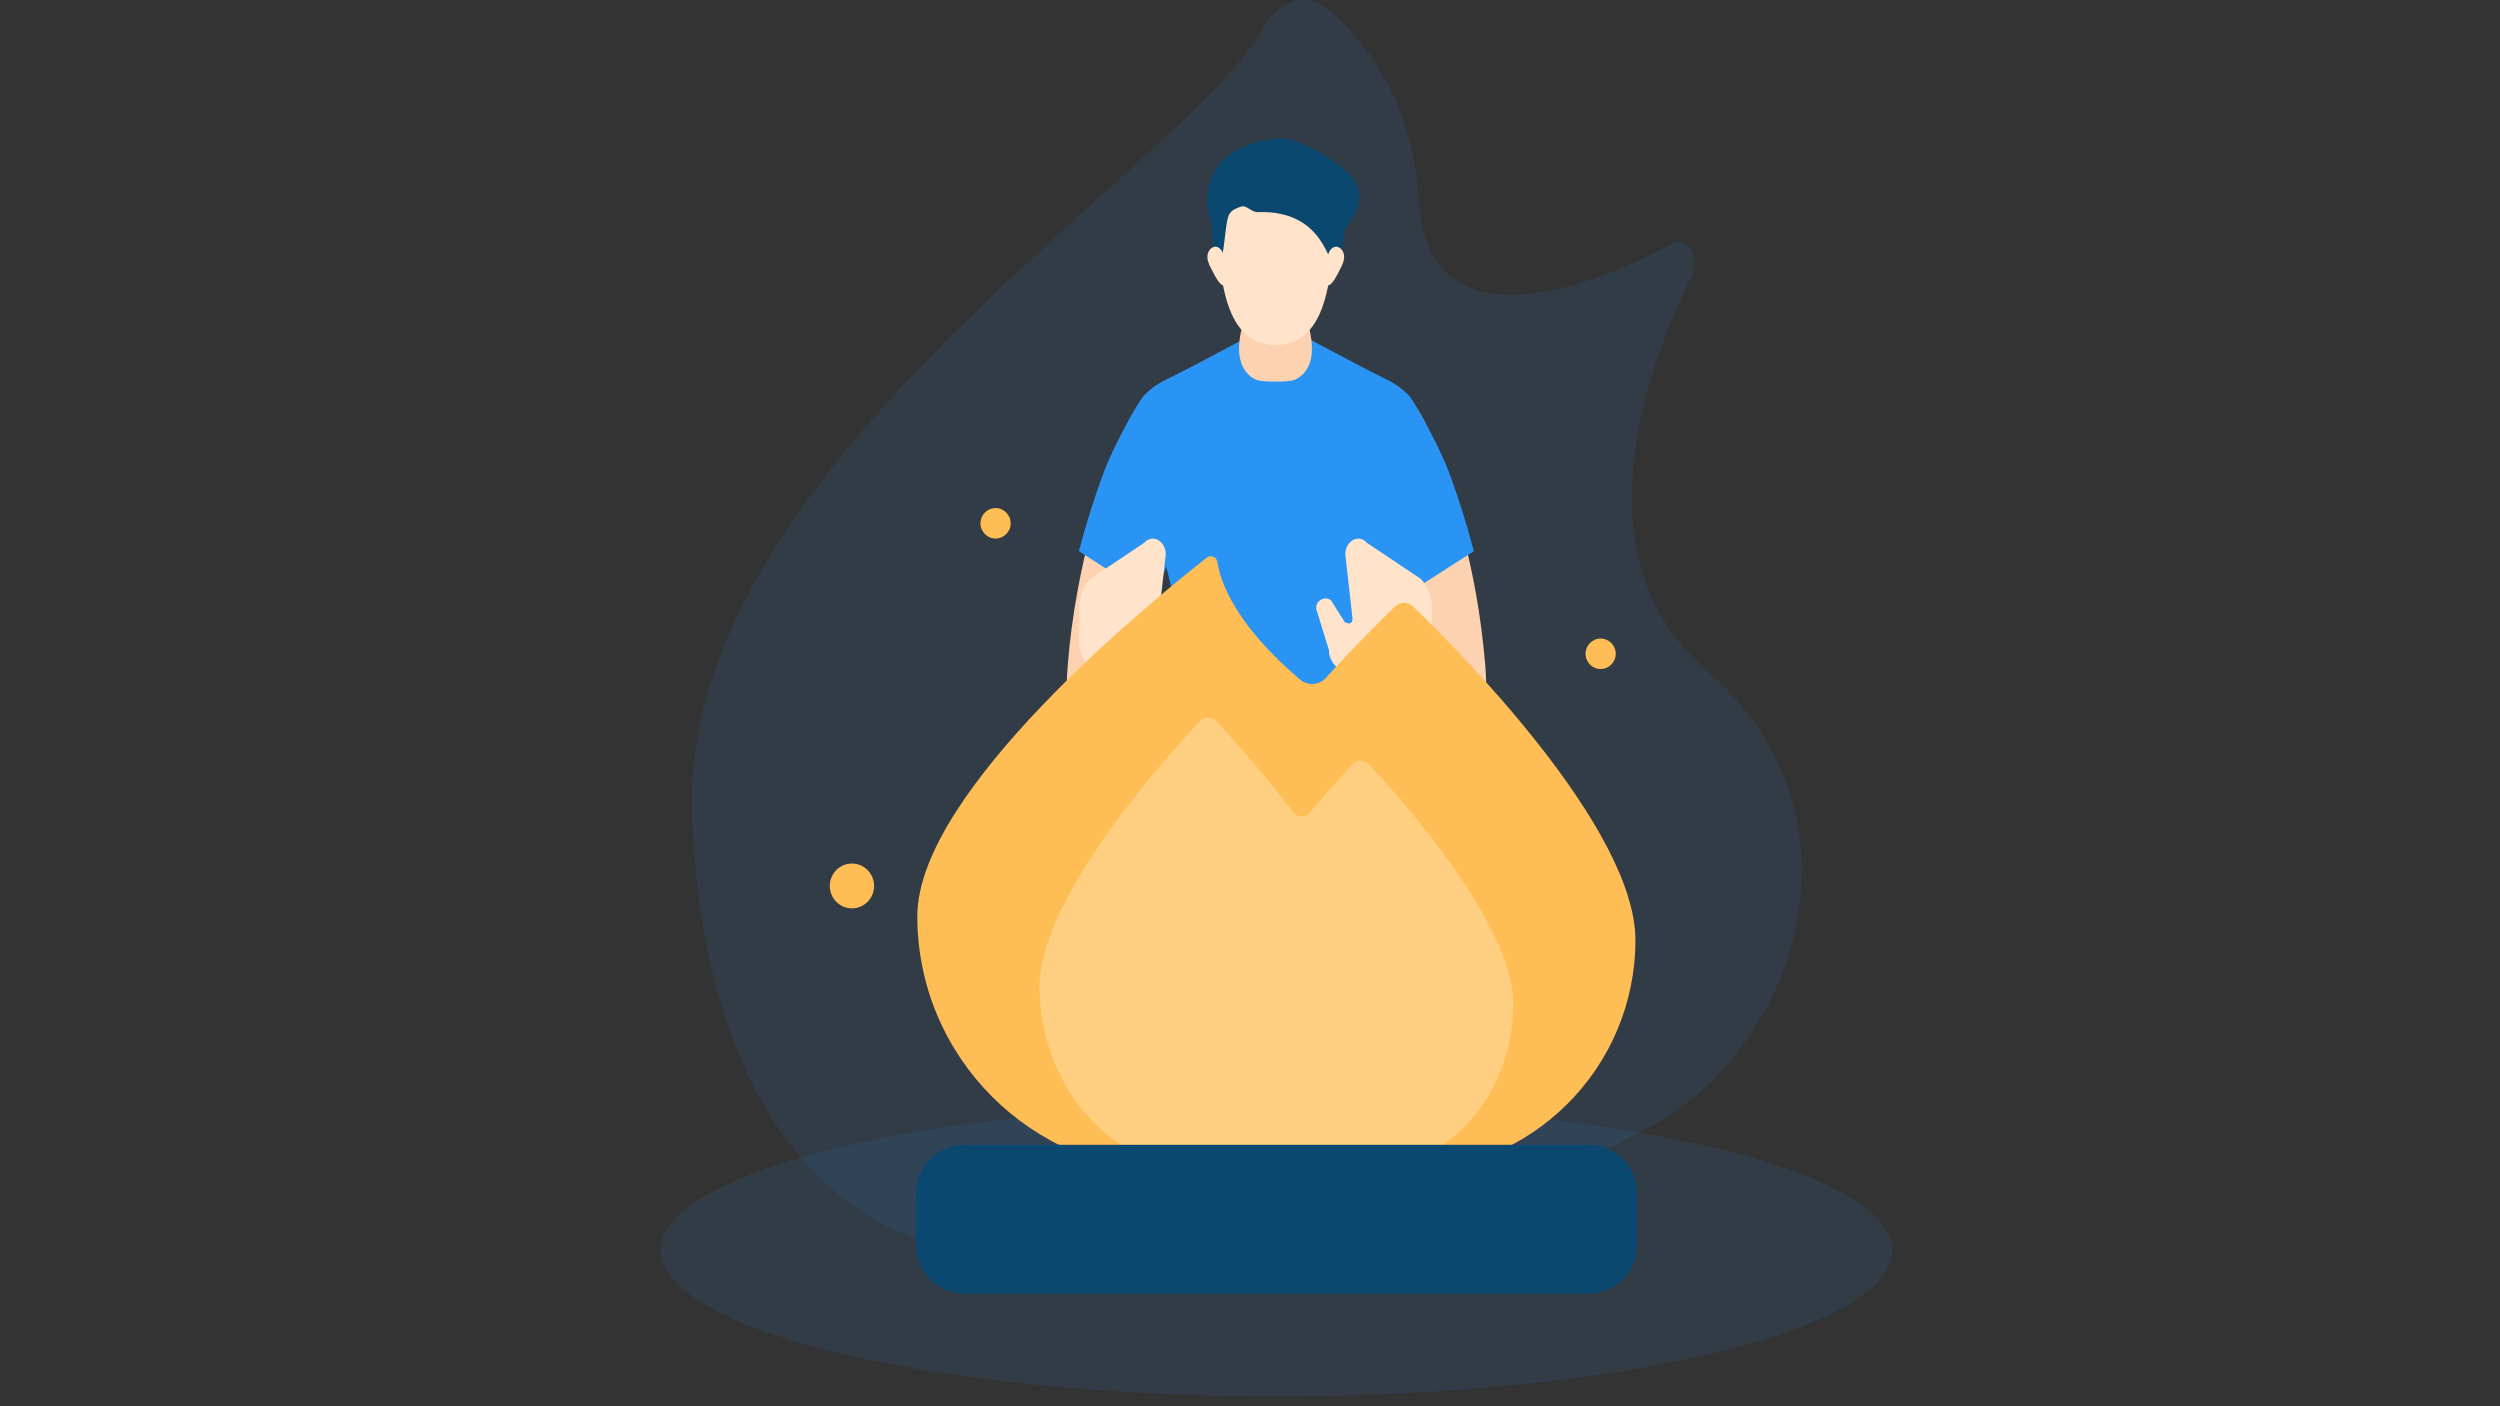 <svg xmlns="http://www.w3.org/2000/svg" xmlns:xlink="http://www.w3.org/1999/xlink" version="1.1" x="0px" y="0px" viewBox="0 0 1920 1080" style="enable-background:new 0 0 1920 1080;" xml:space="preserve">
<rect x="0" y="0" width="1920" height="1080" fill="#333333" stroke="none"/>
<style type="text/css">
	.st0{opacity:0.1;fill:#2A94F4;}
	.st1{fill:#FCD2B1;}
	.st2{fill-rule:evenodd;clip-rule:evenodd;fill:#2A94F4;}
	.st3{fill:#FFE3CA;}
	.st4{fill-rule:evenodd;clip-rule:evenodd;fill:#0B4870;}
	.st5{fill-rule:evenodd;clip-rule:evenodd;fill:#FFE3CA;}
	.st6{fill:#FFBE55;}
	.st7{opacity:0.26;fill:#FFFFFF;}
	.st8{fill:#0B4870;}
	.st9{fill-rule:evenodd;clip-rule:evenodd;fill:#FFBE55;}
</style>
<g id="Background">
	<ellipse class="st0" cx="980.3" cy="960.3" rx="472.9" ry="112.1"/>
	<path class="st0" d="M719.7,954.9c0,0-176.5-23.8-188.2-329.5C521.3,358,910.7,129.6,971.9,19.2c11.3-20.4,32.6-25.2,48.6-11.5   c29.8,25.6,64.5,70.9,68.8,144.9c7.8,133,169.9,48.5,195.1,34.4c11.3-6.3,21.7,10.8,15,24.5c-35.5,72-88,216.9,10.3,302.3   c134.5,116.9,64.7,296.3-42.9,351.7C1159.1,921,983.9,1030.8,719.7,954.9z"/>
</g>
<g id="Character">
	<g>
		<g>
			<path class="st1" d="M820,511.2c-0.9,11-1.4,22.8,2.4,32.6c3.8,9.9,13.6,16.6,20.9,11.2c4.1-3,6.5-8.9,8.7-14.5     c12.1-31.3,24.1-62.6,36.2-93.8c9.9-25.8,20.2-53.1,18.9-82.1c-0.6-13.4-3.8-26.7-9.8-37.3c-5.3-9.3-16.9-24.2-24.9-13.3     c-7.9,10.8-13.4,29.8-18.4,43.2c-11.6,31-20.5,63.7-26.6,97.4C824,473.3,821.5,492.2,820,511.2z"/>
			<path class="st2" d="M906.9,370.8c-0.6-14.9-4.2-29.7-11-41.5c-5.9-10.4-9.4-36.4-18.3-24.3c-8.8,12.1-24.3,42.7-29.9,57.6     c-7.3,19.7-13.7,40-19.1,60.7l57.8,37.1C897.4,432.2,908.3,402.3,906.9,370.8z"/>
		</g>
		<g>
			<path class="st1" d="M1140.7,511.2c0.9,11,1.4,22.8-2.4,32.6c-3.8,9.9-13.6,16.6-20.9,11.2c-4.1-3-6.5-8.9-8.7-14.5     c-12.1-31.3-24.1-62.6-36.2-93.8c-9.9-25.8-20.2-53.1-18.9-82.1c0.6-13.4,3.8-26.7,9.8-37.3c5.3-9.3,16.9-24.2,24.9-13.3     c7.9,10.8,13.4,29.8,18.4,43.2c11.6,31,20.5,63.7,26.6,97.4C1136.7,473.3,1139.1,492.2,1140.7,511.2z"/>
			<path class="st2" d="M1053.6,370.8c0.6-14.9,4.2-29.7,11-41.5c5.9-10.4,9.4-36.4,18.3-24.3c8.8,12.1,24.3,42.7,29.9,57.6     c7.3,19.7,13.7,40,19.1,60.7l-57.8,37.1C1063.1,432.2,1052.2,402.3,1053.6,370.8z"/>
		</g>
		<path class="st2" d="M875.4,308.4c5.6-9,14.1-14,22.4-18c24.4-11.8,80.4-42.9,82.5-42.8c2.1-0.1,58.1,30.9,82.5,42.8    c8.3,4,16.8,9,22.4,18c7.5,12,8.5,29.4,5.8,44.6c-2.7,15.2-8.6,29-13.7,43.1c-6.4,17.5-11.7,35.8-15.9,54.5    c-7.5,33.8-11.3,69-11.2,104.2c0,10.8,4.4,29.1,1.9,39.2c-3.1,12.8-19.8,15.7-28.2,17.1c-14.4,2.5-29,3.3-43.5,2.5    c-14.5,0.8-29.1,0-43.5-2.5c-8.4-1.4-25.1-4.3-28.2-17.1c-2.5-10.2,1.8-28.4,1.9-39.2c0.1-35.2-3.7-70.4-11.2-104.2    c-4.2-18.7-9.5-36.9-15.9-54.5c-5.1-14.1-11-27.9-13.7-43.1C866.9,337.8,867.8,320.5,875.4,308.4z"/>
		<g>
			<path class="st1" d="M956,243.9c3-9.7,4.6-27.8,10.6-34.3c3.6-3.9,22.4-3.9,26,0c6,6.4,7.6,24.6,10.6,34.3     c3.4,10.9,6.3,23.9,2.8,34.6c-2.5,7.5-7.7,12-13,13.6c-4.4,1.3-22.4,1.3-26.8,0c-5.3-1.5-10.5-6-13-13.6     C949.6,267.8,952.6,254.7,956,243.9z"/>
			<path class="st3" d="M939.8,162.2c6-17.6,73.5-17.6,79.6,0c4.8,14,5.5,29.8,2.8,44.6c-2.6,13.9-6.5,58.2-42.5,58.2     c-36,0-40-44.3-42.5-58.2C934.3,192,935,176.2,939.8,162.2z"/>
			<path class="st4" d="M979.6,106.4c19.7-2.3,52.7,22.1,58.7,29.4c6,7.4,7.3,18.8,3,27.4c-2.6,5.2-6.9,9.4-8.8,14.9     c-2.2,6.3,0.3,21.6-7.2,24.5c-5.8,2.3-7.5-41.5-59.5-39.7c-4.7,0.2-8.4-5.7-12.8-4.2c-2.9,1-6.5,2.4-8.4,5     c-4.6,6.3-3.2,35-9.5,39.8c-3.4-10.1-4.7-21-4-31.8C928.1,171.8,911.2,114.3,979.6,106.4z"/>
			<path class="st3" d="M1029.7,205.7c1.6-3,3-6.4,2.5-9.9c-0.5-3.4-3.3-6.7-6.5-6.3c-2,0.2-3.7,1.8-4.7,3.6c-1,1.8-1.5,4-2,6.1     c-0.8,3.6-1.6,7.3-2.4,10.9c-0.7,3.1-1.1,7,1.4,8.7C1022.4,222.1,1028,208.9,1029.7,205.7z"/>
			<path class="st3" d="M929.9,205.7c-1.6-3-3-6.4-2.5-9.9c0.5-3.4,3.3-6.7,6.5-6.3c2,0.2,3.7,1.8,4.7,3.6c1,1.8,1.5,4,2,6.1     c0.8,3.6,1.6,7.3,2.4,10.9c0.7,3.1,1.1,7-1.4,8.7C937.2,222.1,931.7,208.9,929.9,205.7z"/>
		</g>
	</g>
	<path class="st5" d="M1066.5,524.8L1066.5,524.8c-18.4,0-45.9-7.3-45.9-25.6l-9.4-30.4c-2-6.5,5.5-11.9,11-7.8l10.5,16.7   c4,2.4,6.5,0.8,5.9-3.8l-5.4-48.1c0-10.5,10.3-16.1,16.6-8.9l41.4,27.7c5.5,6.1,8.5,14,8.5,22.2v24.9   C1099.7,509.9,1084.8,524.8,1066.5,524.8z"/>
	<path class="st5" d="M862,524.8L862,524.8c18.4,0,45.9-7.3,45.9-25.6l9.4-30.4c2-6.5-5.5-11.9-11-7.8l-10.5,16.7   c-4,2.4-6.5,0.8-5.9-3.8l5.4-48.1c0-10.5-10.3-16.1-16.6-8.9l-41.4,27.7c-5.5,6.1-8.5,14-8.5,22.2v24.9   C828.8,509.9,843.6,524.8,862,524.8z"/>
</g>
<g id="Fire">
	<path class="st6" d="M1071.3,465.8c-10.1,9.8-30.2,29.6-53,54.8c-5.2,5.7-14,6.3-19.9,1.3c-50.1-42.6-61.2-75.4-63.5-90.4   c-0.6-3.8-5.1-5.6-8.1-3.2c-40,31.3-222.3,178.9-222.3,275.3c0,108.3,87.8,196.1,196.1,196.1c32.9,0,146.3,0,177.7,0   c98.1,0,177.7-79.6,177.7-177.7c0-86.4-137.6-224.3-170.6-256.1C1081.5,462,1075.3,462,1071.3,465.8z"/>
	<path class="st7" d="M1038.8,586.9c-6.9,7.4-18.9,20.6-32.6,37c-3.5,4.2-10,4.1-13.3-0.3c-23.9-31.7-48-58.1-58.9-69.8   c-3.4-3.6-9-3.6-12.4,0c-25.8,27.4-123.2,135.6-123.2,203.8c0,78.5,57.9,142.1,129.4,142.1c21.7,0,96.5,0,117.2,0   c64.7,0,117.2-57.7,117.2-128.8c0-61.2-86.8-158.2-111-184C1047.8,583.3,1042.2,583.3,1038.8,586.9z"/>
	<path class="st8" d="M1220,993.5H740.7c-20.6,0-37.3-16.7-37.3-37.3v-39.7c0-20.6,16.7-37.3,37.3-37.3H1220   c20.6,0,37.3,16.7,37.3,37.3v39.7C1257.3,976.8,1240.6,993.5,1220,993.5z"/>
	<ellipse class="st9" cx="1229.3" cy="502.1" rx="11.6" ry="11.7"/>
	<ellipse class="st9" cx="764.6" cy="401.9" rx="11.6" ry="11.7"/>
	<ellipse class="st9" cx="654.3" cy="680.4" rx="17" ry="17.2"/>
</g>
</svg>